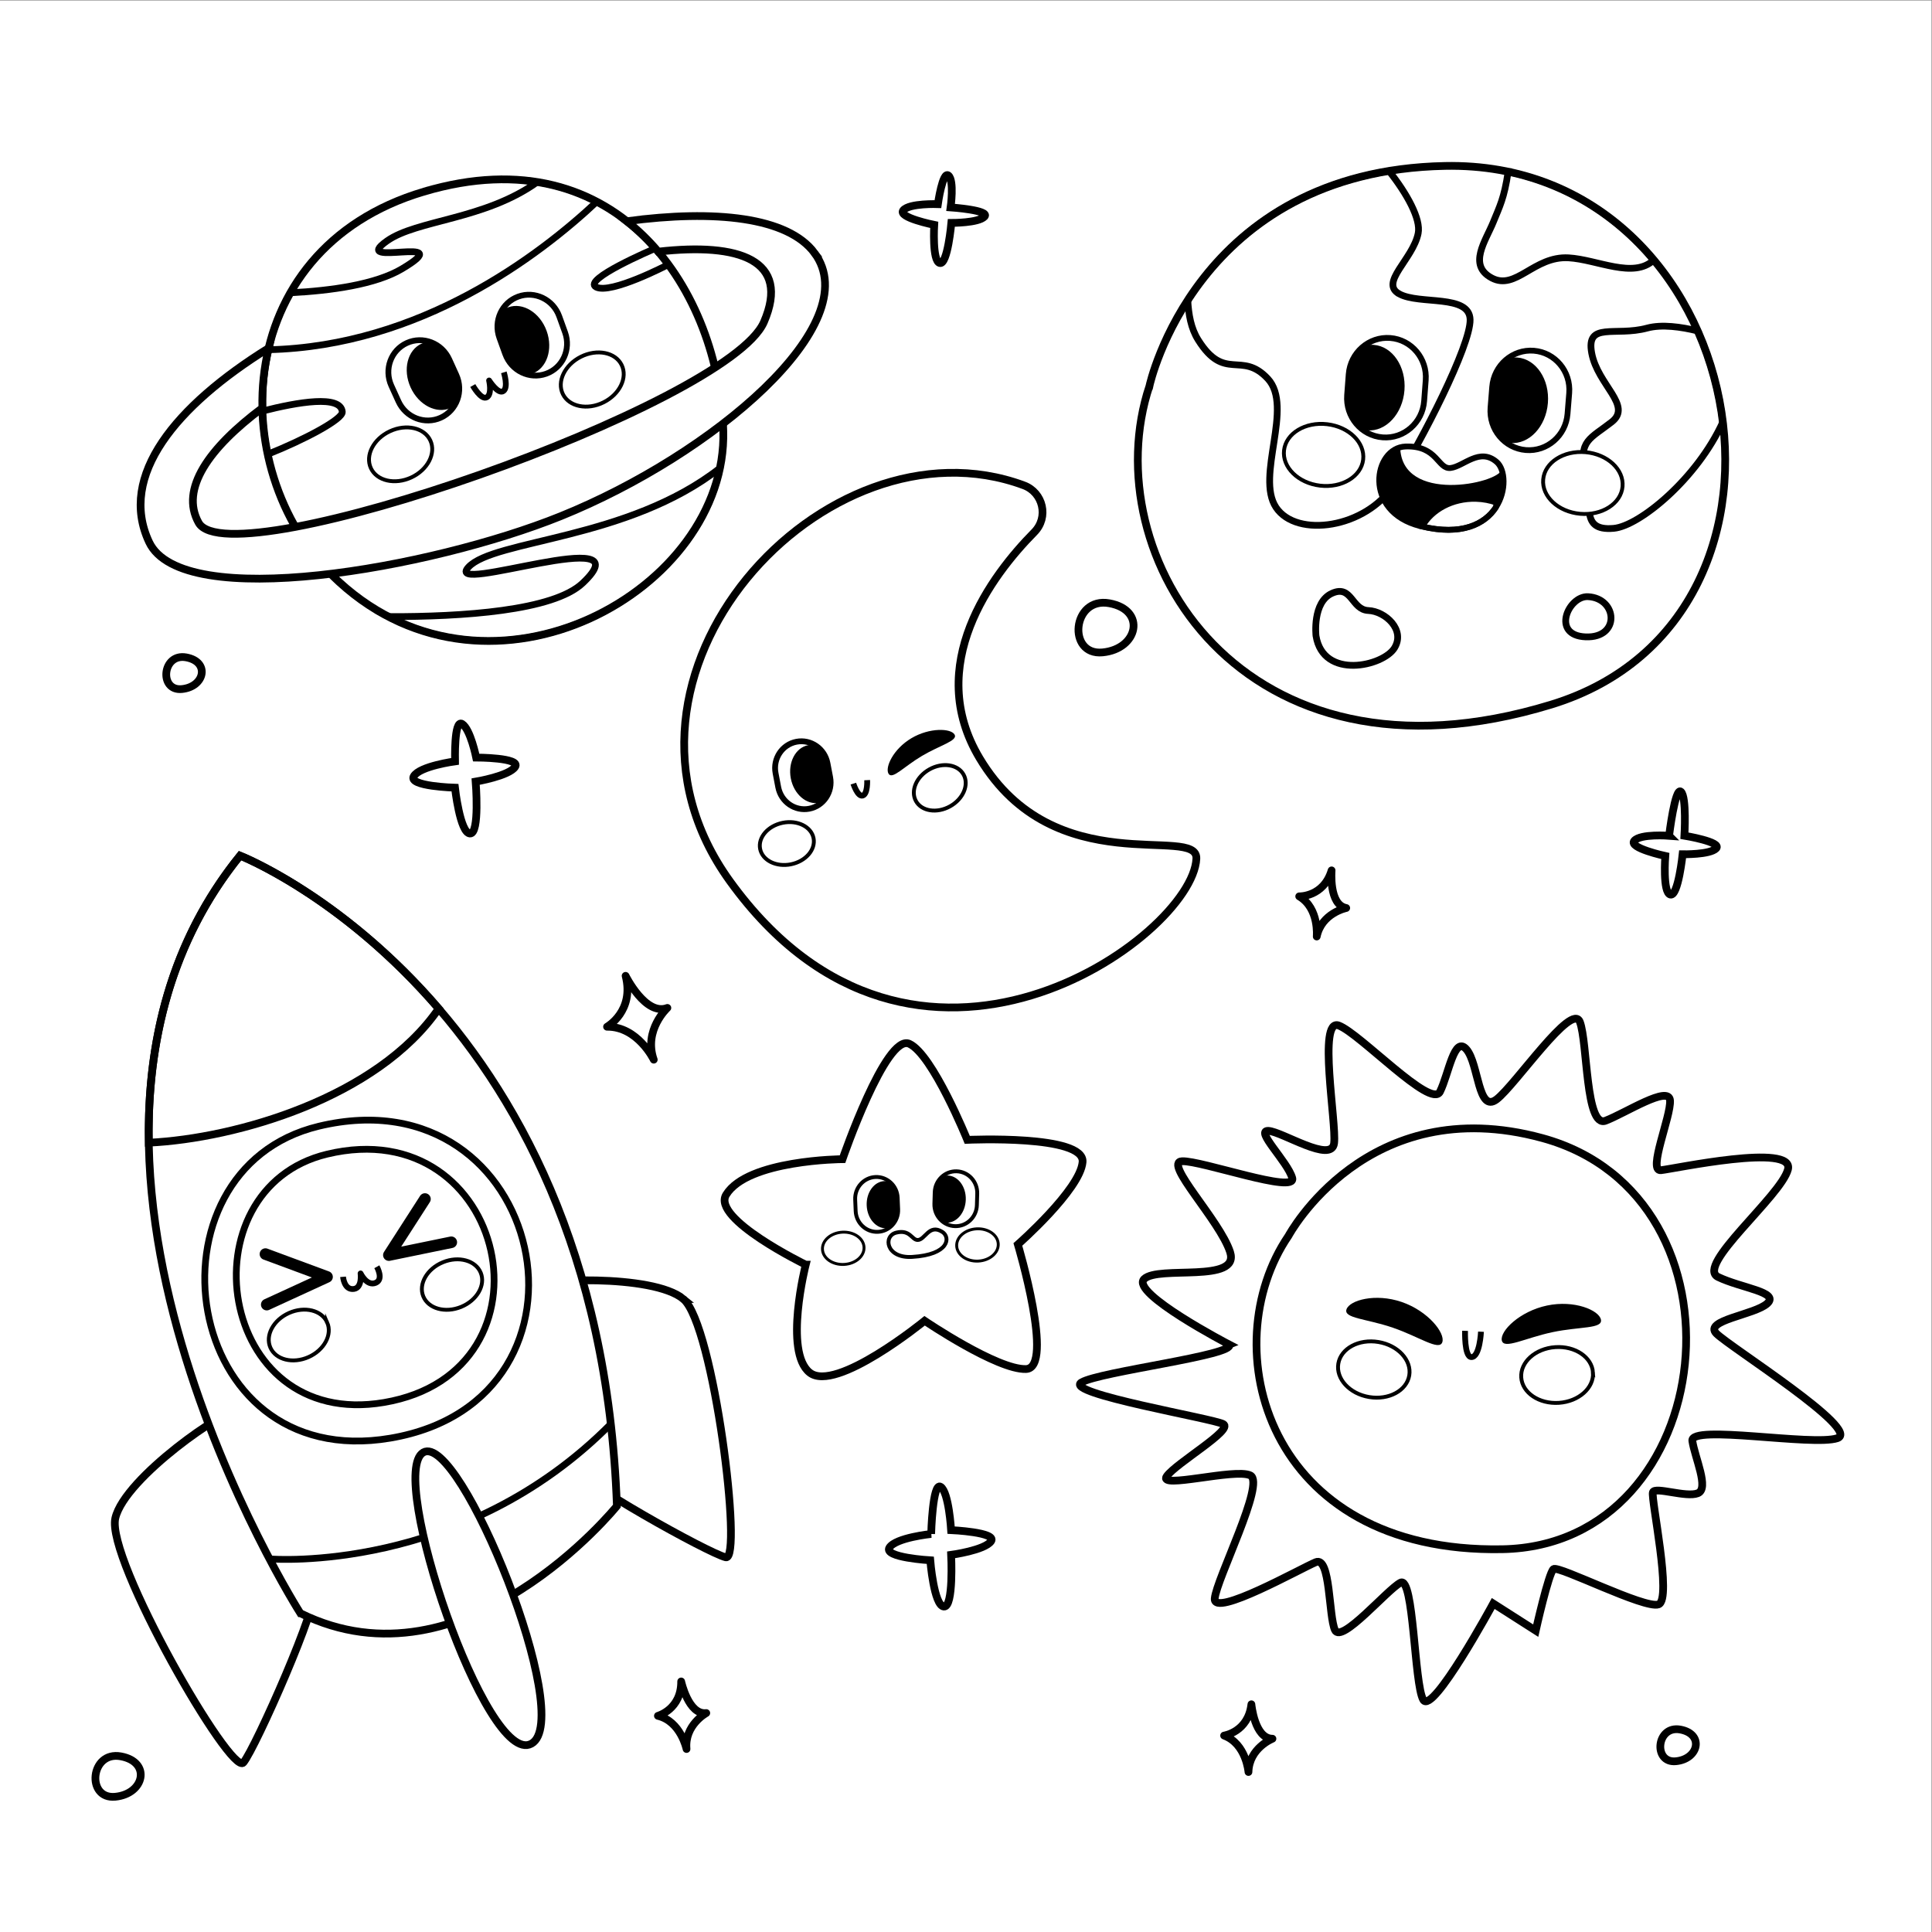 <?xml version="1.0" encoding="UTF-8" standalone="no"?>
<!-- Created with Inkscape (http://www.inkscape.org/) -->

<svg
   version="1.1"
   id="svg2"
   width="666.667"
   height="666.667"
   viewBox="0 0 666.667 666.667"
   sodipodi:docname="7934940.eps"
   xmlns:inkscape="http://www.inkscape.org/namespaces/inkscape"
   xmlns:sodipodi="http://sodipodi.sourceforge.net/DTD/sodipodi-0.dtd"
   xmlns="http://www.w3.org/2000/svg"
   xmlns:svg="http://www.w3.org/2000/svg">
  <rect x="0" y="0" width="666.667" height="666.667" fill="#808080" stroke="none"/>
  <defs
     id="defs6" />
  <sodipodi:namedview
     id="namedview4"
     pagecolor="#ffffff"
     bordercolor="#000000"
     borderopacity="0.25"
     inkscape:showpageshadow="2"
     inkscape:pageopacity="0.0"
     inkscape:pagecheckerboard="0"
     inkscape:deskcolor="#d1d1d1" />
  <g
     id="g8"
     inkscape:groupmode="layer"
     inkscape:label="ink_ext_XXXXXX"
     transform="matrix(1.333,0,0,-1.333,0,666.667)">
    <g
       id="g10"
       transform="scale(0.1)">
      <path
         d="M 5000,0 H 0 V 5000 H 5000 V 0"
         style="fill:#ffffff;fill-opacity:1;fill-rule:nonzero;stroke:none"
         id="path12" />
      <path
         d="m 2410.45,1030.32 c 0,0 3.56,136.19 24.7,122.1 21.14,-14.09 26.91,-112.11 26.91,-112.11 0,0 119.86,-5.29 103.42,-28.78 -16.45,-23.479 -103.35,-35.229 -103.35,-35.229 0,0 7.04,-136.231 -18.79,-133.891 -25.84,2.36 -35.23,119.801 -35.23,119.801 0,0 -122.15,7.051 -105.71,32.879 16.45,25.84 108.05,35.23 108.05,35.23 z"
         style="fill:none;stroke:#000000;stroke-width:20;stroke-linecap:butt;stroke-linejoin:miter;stroke-miterlimit:10;stroke-dasharray:none;stroke-opacity:1"
         id="path14" />
      <path
         d="m 1178.04,3030.37 c 0,0 -3.34,110.35 18.21,96.9 21.56,-13.45 36.44,-87.07 36.44,-87.07 0,0 116.6,0.05 100.87,-23.92 -15.72,-23.98 -102.24,-38.35 -102.24,-38.35 0,0 11.17,-135.95 -14.73,-134.39 -25.9,1.57 -38.84,118.67 -38.84,118.67 0,0 -122.3,3.35 -106.65,29.67 15.66,26.33 106.94,38.49 106.94,38.49 z"
         style="fill:none;stroke:#000000;stroke-width:20;stroke-linecap:butt;stroke-linejoin:miter;stroke-miterlimit:10;stroke-dasharray:none;stroke-opacity:1"
         id="path16" />
      <path
         d="m 4320.68,2837.74 c 0,0 15.57,127.95 30.68,114.06 15.1,-13.89 8.97,-113.88 8.97,-113.88 0,0 98.27,-16.14 82.22,-32.82 -16.06,-16.68 -86.86,-15.18 -86.86,-15.18 0,0 -11.42,-109.56 -31.74,-104.46 -20.33,5.11 -13.12,99.98 -13.12,99.98 0,0 -96.56,20.91 -80.21,39.46 16.34,18.56 90.06,12.84 90.06,12.84 z"
         style="fill:none;stroke:#000000;stroke-width:20;stroke-linecap:butt;stroke-linejoin:miter;stroke-miterlimit:10;stroke-dasharray:none;stroke-opacity:1"
         id="path18" />
      <path
         d="m 2427.84,4472.81 c 0,0 12.37,87.44 27.53,73.9 15.17,-13.53 5.43,-82.35 5.43,-82.35 0,0 103.37,-7.04 87.72,-23.8 -15.66,-16.76 -85.81,-16.32 -85.81,-16.32 0,0 -9.67,-108.69 -29.87,-103.93 -20.2,4.75 -14.49,98.82 -14.49,98.82 0,0 -95.94,19.26 -80.02,37.88 15.91,18.62 89.51,15.8 89.51,15.8 z"
         style="fill:none;stroke:#000000;stroke-width:20;stroke-linecap:butt;stroke-linejoin:miter;stroke-miterlimit:10;stroke-dasharray:none;stroke-opacity:1"
         id="path20" />
      <path
         d="m 1571.4,2343.38 c 0,0 71.57,40.48 48.04,131.79 0,0 51.76,-104.75 108.16,-83.03 0,0 -62.28,-57.38 -35.24,-134.01 0,0 -41.49,86.06 -120.96,85.25 z"
         style="fill:none;stroke:#000000;stroke-width:20;stroke-linecap:round;stroke-linejoin:round;stroke-miterlimit:10;stroke-dasharray:none;stroke-opacity:1"
         id="path22" />
      <path
         d="m 3363.17,2680.9 c 0,0 62.99,-1.93 83.87,67.25 0,0 -7.72,-89.21 37.87,-97.4 0,0 -63.62,-12.84 -76.37,-73.81 0,0 7.03,72.89 -45.37,103.96 z"
         style="fill:none;stroke:#000000;stroke-width:20;stroke-linecap:round;stroke-linejoin:round;stroke-miterlimit:10;stroke-dasharray:none;stroke-opacity:1"
         id="path24" />
      <path
         d="m 3168.77,508.461 c 0,0 62.34,9.25 70.64,81.039 0,0 8.2,-89.168 54.52,-89.16 0,0 -60.36,-23.899 -62.1,-86.16 0,0 -5.99,72.992 -63.06,94.281 z"
         style="fill:none;stroke:#000000;stroke-width:20;stroke-linecap:round;stroke-linejoin:round;stroke-miterlimit:10;stroke-dasharray:none;stroke-opacity:1"
         id="path26" />
      <path
         d="m 1703.1,559.551 c 0,0 60.74,16.789 60.22,89.051 0,0 19.01,-87.5 64.99,-81.832 0,0 -56.98,-31.098 -51.12,-93.098 0,0 -14.85,71.707 -74.09,85.879 z"
         style="fill:none;stroke:#000000;stroke-width:20;stroke-linecap:round;stroke-linejoin:round;stroke-miterlimit:10;stroke-dasharray:none;stroke-opacity:1"
         id="path28" />
      <path
         d="m 312.738,454.719 c 79.352,-14.438 61.317,-97.387 -14.422,-104.598 -75.742,-7.211 -64.921,119.02 14.422,104.598 z"
         style="fill:none;stroke:#000000;stroke-width:20;stroke-linecap:round;stroke-linejoin:round;stroke-miterlimit:10;stroke-dasharray:none;stroke-opacity:1"
         id="path30" />
      <path
         d="m 2871.7,3439.64 c 96.52,-17.55 74.58,-118.45 -17.55,-127.23 -92.14,-8.77 -78.97,144.78 17.55,127.23 z"
         style="fill:none;stroke:#000000;stroke-width:20;stroke-linecap:round;stroke-linejoin:round;stroke-miterlimit:10;stroke-dasharray:none;stroke-opacity:1"
         id="path32" />
      <path
         d="m 481.934,3299.54 c 62.238,-11.31 48.089,-76.38 -11.321,-82.04 -59.406,-5.66 -50.922,93.36 11.321,82.04 z"
         style="fill:none;stroke:#000000;stroke-width:20;stroke-linecap:round;stroke-linejoin:round;stroke-miterlimit:10;stroke-dasharray:none;stroke-opacity:1"
         id="path34" />
      <path
         d="m 4349.56,524.082 c 62.24,-11.32 48.1,-76.383 -11.32,-82.043 -59.4,-5.648 -50.92,93.359 11.32,82.043 z"
         style="fill:none;stroke:#000000;stroke-width:20;stroke-linecap:round;stroke-linejoin:round;stroke-miterlimit:10;stroke-dasharray:none;stroke-opacity:1"
         id="path36" />
      <path
         d="M 298.551,1071.43 C 273.879,965.719 599.098,401.262 630.102,438.602 c 31.011,37.347 199.695,417.8 182.55,447.808 -17.144,30.012 -179.476,448.71 -200.734,461.1 -21.254,12.39 -288.695,-170.39 -313.367,-276.08"
         style="fill:#ffffff;fill-opacity:1;fill-rule:nonzero;stroke:none"
         id="path38" />
      <path
         d="M 298.551,1071.43 C 273.879,965.719 599.098,401.262 630.102,438.602 c 31.011,37.347 199.695,417.8 182.55,447.808 -17.144,30.012 -179.476,448.71 -200.734,461.1 -21.254,12.39 -288.695,-170.39 -313.367,-276.08 z"
         style="fill:none;stroke:#000000;stroke-width:20;stroke-linecap:butt;stroke-linejoin:miter;stroke-miterlimit:10;stroke-dasharray:none;stroke-opacity:1"
         id="path40" />
      <path
         d="m 1768.91,1638.67 c 79.01,-66.02 154.67,-679.35 109.86,-668.748 -44.81,10.609 -389.73,202.658 -393.86,235.178 -4.13,32.52 -120.05,442.45 -111.01,463.96 9.03,21.53 316,35.63 395.01,-30.39"
         style="fill:#ffffff;fill-opacity:1;fill-rule:nonzero;stroke:none"
         id="path42" />
      <path
         d="m 1768.91,1638.67 c 79.01,-66.02 154.67,-679.35 109.86,-668.748 -44.81,10.609 -389.73,202.658 -393.86,235.178 -4.13,32.52 -120.05,442.45 -111.01,463.96 9.03,21.53 316,35.63 395.01,-30.39 z"
         style="fill:none;stroke:#000000;stroke-width:20;stroke-linecap:butt;stroke-linejoin:miter;stroke-miterlimit:10;stroke-dasharray:none;stroke-opacity:1"
         id="path44" />
      <path
         d="m 777.48,825.18 c 0,0 -767.593,1204.62 -156.089,1961.11 0,0 928.929,-363.76 975.539,-1683.58 0,0 -393.97,-488.171 -819.45,-277.53"
         style="fill:#ffffff;fill-opacity:1;fill-rule:nonzero;stroke:none"
         id="path46" />
      <path
         d="m 846.898,1578.03 c 13.961,-31.52 -7.613,-71.68 -48.191,-89.74 -40.566,-18.04 -84.773,-7.12 -98.727,24.4 -13.957,31.51 7.618,71.68 48.188,89.72 40.566,18.05 84.77,7.13 98.73,-24.38"
         style="fill:#ffffff;fill-opacity:1;fill-rule:nonzero;stroke:none"
         id="path48" />
      <path
         d="m 846.898,1578.03 c 13.961,-31.52 -7.613,-71.68 -48.191,-89.74 -40.566,-18.04 -84.773,-7.12 -98.727,24.4 -13.957,31.51 7.618,71.68 48.188,89.72 40.566,18.05 84.77,7.13 98.73,-24.38 z"
         style="fill:none;stroke:#000000;stroke-width:10;stroke-linecap:butt;stroke-linejoin:miter;stroke-miterlimit:10;stroke-dasharray:none;stroke-opacity:1"
         id="path50" />
      <path
         d="m 1244.48,1706.48 c 13.04,-31.9 -9.69,-71.42 -50.77,-88.29 -41.08,-16.85 -84.95,-4.66 -97.98,27.24 -13.04,31.9 9.69,71.44 50.77,88.3 41.07,16.86 84.95,4.66 97.98,-27.25"
         style="fill:#ffffff;fill-opacity:1;fill-rule:nonzero;stroke:none"
         id="path52" />
      <path
         d="m 1244.48,1706.48 c 13.04,-31.9 -9.69,-71.42 -50.77,-88.29 -41.08,-16.85 -84.95,-4.66 -97.98,27.24 -13.04,31.9 9.69,71.44 50.77,88.3 41.07,16.86 84.95,4.66 97.98,-27.25 z"
         style="fill:none;stroke:#000000;stroke-width:10;stroke-linecap:butt;stroke-linejoin:miter;stroke-miterlimit:10;stroke-dasharray:none;stroke-opacity:1"
         id="path54" />
      <path
         d="M 687.152,1754.85 846.57,1695.82 690.535,1624.11"
         style="fill:none;stroke:#000000;stroke-width:30;stroke-linecap:round;stroke-linejoin:round;stroke-miterlimit:10;stroke-dasharray:none;stroke-opacity:1"
         id="path56" />
      <path
         d="m 1100.03,1897.4 -93.37,-145.13 161.55,33.2"
         style="fill:none;stroke:#000000;stroke-width:30;stroke-linecap:round;stroke-linejoin:round;stroke-miterlimit:10;stroke-dasharray:none;stroke-opacity:1"
         id="path58" />
      <path
         d="m 975.523,1722.08 c 0,0 18.27,-32.29 -2.703,-41.46 -23.175,-10.15 -39.429,24.17 -39.429,24.17 0,0 5.148,-37.25 -17.547,-40.21 -25.098,-3.28 -27.809,31.45 -27.809,31.45"
         style="fill:none;stroke:#000000;stroke-width:15;stroke-linecap:butt;stroke-linejoin:round;stroke-miterlimit:10;stroke-dasharray:none;stroke-opacity:1"
         id="path60" />
      <path
         d="m 701.973,965.582 c 0,0 496.447,-39.594 882.287,352.688"
         style="fill:none;stroke:#000000;stroke-width:17.5;stroke-linecap:butt;stroke-linejoin:miter;stroke-miterlimit:10;stroke-dasharray:none;stroke-opacity:1"
         id="path62" />
      <path
         d="m 777.48,825.18 c 0,0 -767.593,1204.62 -156.089,1961.11 0,0 928.929,-363.76 975.539,-1683.58 0,0 -393.97,-488.171 -819.45,-277.53 z"
         style="fill:none;stroke:#000000;stroke-width:20;stroke-linecap:butt;stroke-linejoin:miter;stroke-miterlimit:10;stroke-dasharray:none;stroke-opacity:1"
         id="path64" />
      <path
         d="m 1095.79,1241.47 c 95.05,54.57 395.6,-690.169 279.79,-754.021 -115.82,-63.859 -374.84,699.461 -279.79,754.021"
         style="fill:#ffffff;fill-opacity:1;fill-rule:nonzero;stroke:none"
         id="path66" />
      <path
         d="m 1095.79,1241.47 c 95.05,54.57 395.6,-690.169 279.79,-754.021 -115.82,-63.859 -374.84,699.461 -279.79,754.021 z"
         style="fill:none;stroke:#000000;stroke-width:20;stroke-linecap:butt;stroke-linejoin:miter;stroke-miterlimit:10;stroke-dasharray:none;stroke-opacity:1"
         id="path68" />
      <path
         d="m 385.16,2043.2 c 226.906,10.85 592.043,116.79 750.45,347.12 C 883.063,2683.81 621.391,2786.29 621.391,2786.29 441.227,2563.4 380.801,2301.62 385.16,2043.2 Z"
         style="fill:none;stroke:#000000;stroke-width:20;stroke-linecap:butt;stroke-linejoin:miter;stroke-miterlimit:10;stroke-dasharray:none;stroke-opacity:1"
         id="path70" />
      <path
         d="m 825.078,2085.82 c 588.302,141.66 770.532,-708.11 185.372,-807.43 -545.669,-92.6 -652.692,694.9 -185.372,807.43 z"
         style="fill:none;stroke:#000000;stroke-width:17.5;stroke-linecap:butt;stroke-linejoin:miter;stroke-miterlimit:10;stroke-dasharray:none;stroke-opacity:1"
         id="path72" />
      <path
         d="m 846.484,2013.54 c 468.336,112.77 613.406,-563.74 147.575,-642.79 -434.407,-73.73 -519.602,553.2 -147.575,642.79 z"
         style="fill:none;stroke:#000000;stroke-width:17.5;stroke-linecap:butt;stroke-linejoin:miter;stroke-miterlimit:10;stroke-dasharray:none;stroke-opacity:1"
         id="path74" />
      <path
         d="m 1097.17,4505.1 c 509.66,151.42 766.01,-267.03 775.19,-619.61 10.71,-411.52 -599.23,-751.91 -994.219,-391 -297.754,272.06 -290.625,859.19 219.029,1010.61"
         style="fill:#ffffff;fill-opacity:1;fill-rule:nonzero;stroke:none"
         id="path76" />
      <path
         d="m 679.309,3937.09 c 1.296,-37.54 5.929,-75.01 13.734,-111.83 99.441,39.81 194.559,91.2 193.008,109.84 -3.707,44.43 -114.551,25.56 -206.742,1.99 z"
         style="fill:none;stroke:#000000;stroke-width:17.5;stroke-linecap:butt;stroke-linejoin:miter;stroke-miterlimit:10;stroke-dasharray:none;stroke-opacity:1"
         id="path78" />
      <path
         d="m 1692.75,4356.62 c 0,0 -187.6,-79.49 -149.44,-98.57 38.15,-19.08 184.42,57.24 184.42,57.24"
         style="fill:none;stroke:#000000;stroke-width:17.5;stroke-linecap:butt;stroke-linejoin:miter;stroke-miterlimit:10;stroke-dasharray:none;stroke-opacity:1"
         id="path80" />
      <path
         d="m 1863.64,3789.51 c -237.11,-186 -585.4,-184.85 -651.03,-256.44 -69.95,-76.31 464.24,117.65 295.72,-41.34 -76.06,-71.75 -310.7,-87.11 -502.77,-86.71 352.13,-183.07 790.78,60.15 858.08,384.49 z"
         style="fill:none;stroke:#000000;stroke-width:17.5;stroke-linecap:butt;stroke-linejoin:miter;stroke-miterlimit:10;stroke-dasharray:none;stroke-opacity:1"
         id="path82" />
      <path
         d="m 1390.94,4529.98 c -136.59,-97.85 -311.75,-97.49 -389.31,-152.53 -101.349,-71.92 192.88,19.61 39.22,-71.92 -68.205,-40.64 -182.791,-56.78 -289.147,-62.18 -26.422,-46.46 -45.348,-96.18 -57.277,-147.46 393.684,8.87 701.774,243.86 850.434,383.19 -46.36,24.33 -97.66,41.87 -153.92,50.9 z"
         style="fill:none;stroke:#000000;stroke-width:17.5;stroke-linecap:butt;stroke-linejoin:miter;stroke-miterlimit:10;stroke-dasharray:none;stroke-opacity:1"
         id="path84" />
      <path
         d="m 1114.68,3868.54 c 15.29,-33.02 -6.78,-75.81 -49.31,-95.57 -42.52,-19.75 -89.374,-9 -104.655,24.03 -15.289,33.02 6.785,75.82 49.305,95.57 42.51,19.76 89.37,9.01 104.66,-24.03"
         style="fill:#ffffff;fill-opacity:1;fill-rule:nonzero;stroke:none"
         id="path86" />
      <path
         d="m 1114.04,3860.89 c 15.29,-33.02 -6.78,-75.81 -49.31,-95.57 -42.52,-19.75 -89.375,-9 -104.664,24.02 -15.281,33.03 6.789,75.83 49.314,95.58 42.51,19.76 89.37,9.01 104.66,-24.03 z"
         style="fill:none;stroke:#000000;stroke-width:10;stroke-linecap:butt;stroke-linejoin:miter;stroke-miterlimit:10;stroke-dasharray:none;stroke-opacity:1"
         id="path88" />
      <path
         d="m 1609.09,4056.72 c 16.21,-32.59 -4.66,-75.98 -46.62,-96.92 -41.95,-20.94 -89.09,-11.5 -105.29,21.08 -16.2,32.59 4.67,75.98 46.62,96.92 41.94,20.95 89.09,11.5 105.29,-21.08"
         style="fill:#ffffff;fill-opacity:1;fill-rule:nonzero;stroke:none"
         id="path90" />
      <path
         d="m 1609.09,4056.72 c 16.21,-32.59 -4.66,-75.98 -46.62,-96.92 -41.95,-20.94 -89.09,-11.5 -105.29,21.08 -16.2,32.59 4.67,75.98 46.62,96.92 41.94,20.95 89.09,11.5 105.29,-21.08 z"
         style="fill:none;stroke:#000000;stroke-width:10;stroke-linecap:butt;stroke-linejoin:miter;stroke-miterlimit:10;stroke-dasharray:none;stroke-opacity:1"
         id="path92" />
      <path
         d="m 1141.03,3920.01 v 0 c -41.38,-18.82 -90.46,0.16 -109.62,42.38 l -18.38,40.48 c -19.175,42.21 -1.17,91.7 40.2,110.52 v 0 c 41.38,18.82 90.46,-0.15 109.63,-42.37 l 18.37,-40.48 c 19.18,-42.22 1.17,-91.71 -40.2,-110.53"
         style="fill:#ffffff;fill-opacity:1;fill-rule:nonzero;stroke:none"
         id="path94" />
      <path
         d="m 1141.03,3920.01 v 0 c -41.38,-18.82 -90.46,0.16 -109.62,42.38 l -18.38,40.48 c -19.175,42.21 -1.17,91.7 40.2,110.52 v 0 c 41.38,18.82 90.46,-0.15 109.63,-42.37 l 18.37,-40.48 c 19.18,-42.22 1.17,-91.71 -40.2,-110.53"
         style="fill:none;stroke:#000000;stroke-width:15;stroke-linecap:butt;stroke-linejoin:miter;stroke-miterlimit:10;stroke-dasharray:none;stroke-opacity:1"
         id="path96" />
      <path
         d="m 1162.85,4071.02 c -10.36,22.84 -29.52,38.8 -51.45,45.73 -6.91,-0.5 -13.7,-2.12 -20.18,-5.07 -36.5,-16.6 -49.18,-67.32 -28.32,-113.26 20.86,-45.95 67.36,-69.74 103.87,-53.13 3.32,1.51 6.36,3.38 9.27,5.42 14.47,23.01 17.43,52.88 5.19,79.83 l -18.38,40.48"
         style="fill:#000000;fill-opacity:1;fill-rule:nonzero;stroke:none"
         id="path98" />
      <path
         d="m 1413.8,4033.76 v 0 c 42.78,15.38 64.7,63.22 48.98,106.84 l -15.08,41.82 c -15.72,43.62 -63.14,66.52 -105.91,51.13 v 0 c -42.77,-15.37 -64.7,-63.21 -48.98,-106.83 l 15.08,-41.82 c 15.72,-43.63 63.14,-66.52 105.91,-51.14"
         style="fill:#ffffff;fill-opacity:1;fill-rule:nonzero;stroke:none"
         id="path100" />
      <path
         d="m 1413.8,4033.76 v 0 c 42.78,15.38 64.7,63.22 48.98,106.84 l -15.08,41.82 c -15.72,43.62 -63.14,66.52 -105.91,51.13 v 0 c -42.77,-15.37 -64.7,-63.21 -48.98,-106.83 l 15.08,-41.82 c 15.72,-43.63 63.14,-66.52 105.91,-51.14"
         style="fill:none;stroke:#000000;stroke-width:15;stroke-linecap:butt;stroke-linejoin:miter;stroke-miterlimit:10;stroke-dasharray:none;stroke-opacity:1"
         id="path102" />
      <path
         d="m 1292.82,4126.72 c -8.51,23.6 -5.92,48.4 4.96,68.67 5.3,4.45 11.29,8.03 17.99,10.43 37.73,13.57 82.2,-13.91 99.31,-61.38 17.11,-47.47 0.39,-96.96 -37.35,-110.53 -3.43,-1.23 -6.91,-2.01 -10.43,-2.58 -26.41,6.38 -49.38,25.72 -59.41,53.57 l -15.07,41.82"
         style="fill:#000000;fill-opacity:1;fill-rule:nonzero;stroke:none"
         id="path104" />
      <path
         d="m 1304.25,4037.4 c 0,0 12.35,-38.73 -1.16,-48.42 -13.51,-9.69 -37,27.31 -37,27.31 0,0 8.48,-35.45 -6.06,-43.51 -14.54,-8.07 -36.17,30.4 -36.17,30.4"
         style="fill:none;stroke:#000000;stroke-width:15;stroke-linecap:butt;stroke-linejoin:round;stroke-miterlimit:10;stroke-dasharray:none;stroke-opacity:1"
         id="path106" />
      <path
         d="m 1097.17,4505.1 c 509.66,151.42 766.01,-267.03 775.19,-619.61 10.71,-411.52 -599.23,-751.91 -994.219,-391 -297.754,272.06 -290.625,859.19 219.029,1010.61 z"
         style="fill:none;stroke:#000000;stroke-width:20;stroke-linecap:butt;stroke-linejoin:miter;stroke-miterlimit:10;stroke-dasharray:none;stroke-opacity:1"
         id="path108" />
      <path
         d="m 2108.55,4346.32 c -69.09,93.01 -257.43,112.92 -486.1,82.33 29.83,-23.43 57.02,-49.89 81.5,-78.83 210.38,23.89 343.01,-21.86 273.59,-182.26 -92.8,-214.44 -1381.735,-666.28 -1463.423,-519.44 -48.57,87.31 26.684,193.67 165.043,297.13 -1.14,52.21 4.254,104.4 16.453,155.04 -240.879,-149.93 -390.363,-330.63 -309.582,-502.41 85.711,-182.27 729.709,-68.44 1065.759,67.27 393,158.72 793.14,497.56 656.76,681.17"
         style="fill:#ffffff;fill-opacity:1;fill-rule:nonzero;stroke:none"
         id="path110" />
      <path
         d="m 2108.55,4346.32 c -69.09,93.01 -257.43,112.92 -486.1,82.33 29.83,-23.43 57.02,-49.89 81.5,-78.83 210.38,23.89 343.01,-21.86 273.59,-182.26 -92.8,-214.44 -1381.735,-666.28 -1463.423,-519.44 -48.57,87.31 26.684,193.67 165.043,297.13 -1.14,52.21 4.254,104.4 16.453,155.04 -240.879,-149.93 -390.363,-330.63 -309.582,-502.41 85.711,-182.27 729.709,-68.44 1065.759,67.27 393,158.72 793.14,497.56 656.76,681.17 z"
         style="fill:none;stroke:#000000;stroke-width:20;stroke-linecap:butt;stroke-linejoin:miter;stroke-miterlimit:10;stroke-dasharray:none;stroke-opacity:1"
         id="path112" />
      <path
         d="m 3182.09,1520.62 c 0,0 -257.12,133.8 -220.28,169.72 36.84,35.92 248.91,-12.12 222.51,69.76 -26.41,81.87 -174.42,232.84 -124.45,235.11 49.96,2.26 297.32,-85.88 285.27,-43.36 -12.06,42.51 -97.75,124.07 -61.69,121.98 36.06,-2.1 163.62,-85.16 170.06,-31.96 6.43,53.18 -42.82,325.26 12.03,304.68 54.85,-20.56 239.36,-217.34 262.15,-171.22 22.78,46.14 36.88,146.8 68.65,109.24 31.77,-37.55 29.58,-166.16 78.03,-129.03 48.45,37.12 195.07,253.64 215.38,200.31 20.3,-53.33 14.41,-275.69 66.52,-255.69 52.11,19.99 164.14,92.88 166.88,52.31 2.74,-40.57 -58.59,-184.05 -23.76,-180.44 34.85,3.61 346.9,70.99 328.99,2.02 -17.9,-68.96 -240.45,-249.6 -180.87,-278.43 59.59,-28.84 159.67,-38.88 127.41,-68.49 -32.24,-29.6 -165.8,-43.45 -131.75,-77.85 34.07,-34.4 376.88,-249.77 313.15,-270.97 -63.72,-21.2 -381.68,36.28 -375.44,-6.85 6.25,-43.11 44.27,-123.78 14.16,-135.66 -30.11,-11.87 -110.62,17.71 -116.28,2.53 -5.65,-15.18 50.48,-277.779 14.56,-290.26 -35.91,-12.468 -259.11,101.512 -271.8,91.442 -12.69,-10.071 -46.05,-159.41 -46.05,-159.41 l -109.99,70.277 c 0,0 -157.5,-290.59 -181.17,-249.289 -23.68,41.308 -24.17,321.359 -58.87,303.18 -34.69,-18.188 -153.02,-158.84 -169.66,-122.641 -16.64,36.211 -11.23,191.41 -49.44,175.781 -38.21,-15.629 -265.93,-144.289 -261.79,-94.262 4.15,50.032 131.84,299.612 92.11,318.832 -39.72,19.22 -241.45,-36.71 -216.21,-2 25.22,34.72 173.16,120.09 146.28,134.81 -26.89,14.71 -414.68,79.54 -367.3,107.79 47.38,28.25 400.37,70.69 382.66,98.04"
         style="fill:#ffffff;fill-opacity:1;fill-rule:nonzero;stroke:none"
         id="path114" />
      <path
         d="m 3182.09,1520.62 c 0,0 -257.12,133.8 -220.28,169.72 36.84,35.92 248.91,-12.12 222.51,69.76 -26.41,81.87 -174.42,232.84 -124.45,235.11 49.96,2.26 297.32,-85.88 285.27,-43.36 -12.06,42.51 -97.75,124.07 -61.69,121.98 36.06,-2.1 163.62,-85.16 170.06,-31.96 6.43,53.18 -42.82,325.26 12.03,304.68 54.85,-20.56 239.36,-217.34 262.15,-171.22 22.78,46.14 36.88,146.8 68.65,109.24 31.77,-37.55 29.58,-166.16 78.03,-129.03 48.45,37.12 195.07,253.64 215.38,200.31 20.3,-53.33 14.41,-275.69 66.52,-255.69 52.11,19.99 164.14,92.88 166.88,52.31 2.74,-40.57 -58.59,-184.05 -23.76,-180.44 34.85,3.61 346.9,70.99 328.99,2.02 -17.9,-68.96 -240.45,-249.6 -180.87,-278.43 59.59,-28.84 159.67,-38.88 127.41,-68.49 -32.24,-29.6 -165.8,-43.45 -131.75,-77.85 34.07,-34.4 376.88,-249.77 313.15,-270.97 -63.72,-21.2 -381.68,36.28 -375.44,-6.85 6.25,-43.11 44.27,-123.78 14.16,-135.66 -30.11,-11.87 -110.62,17.71 -116.28,2.53 -5.65,-15.18 50.48,-277.779 14.56,-290.26 -35.91,-12.468 -259.11,101.512 -271.8,91.442 -12.69,-10.071 -46.05,-159.41 -46.05,-159.41 l -109.99,70.277 c 0,0 -157.5,-290.59 -181.17,-249.289 -23.68,41.308 -24.17,321.359 -58.87,303.18 -34.69,-18.188 -153.02,-158.84 -169.66,-122.641 -16.64,36.211 -11.23,191.41 -49.44,175.781 -38.21,-15.629 -265.93,-144.289 -261.79,-94.262 4.15,50.032 131.84,299.612 92.11,318.832 -39.72,19.22 -241.45,-36.71 -216.21,-2 25.22,34.72 173.16,120.09 146.28,134.81 -26.89,14.71 -414.68,79.54 -367.3,107.79 47.38,28.25 400.37,70.69 382.66,98.04 z"
         style="fill:none;stroke:#000000;stroke-width:20;stroke-linecap:butt;stroke-linejoin:miter;stroke-miterlimit:10;stroke-dasharray:none;stroke-opacity:1"
         id="path116" />
      <path
         d="m 3335.51,1802.25 c 0,0 202.21,377.17 656.94,252.96 557.33,-152.24 461.38,-1053.96 -103.29,-1064.319 -613.72,-11.262 -748.53,525.279 -553.65,811.359 z"
         style="fill:none;stroke:#000000;stroke-width:20;stroke-linecap:butt;stroke-linejoin:miter;stroke-miterlimit:10;stroke-dasharray:none;stroke-opacity:1"
         id="path118" />
      <path
         d="m 3648.06,1440.69 c -6.64,-39.34 -53.13,-64.35 -103.84,-55.88 -50.7,8.5 -86.42,47.26 -79.78,86.61 6.65,39.34 53.14,64.37 103.85,55.88 50.69,-8.48 86.42,-47.26 79.77,-86.61"
         style="fill:#ffffff;fill-opacity:1;fill-rule:nonzero;stroke:none"
         id="path120" />
      <path
         d="m 3648.06,1440.69 c -6.64,-39.34 -53.13,-64.35 -103.84,-55.88 -50.7,8.5 -86.42,47.26 -79.78,86.61 6.65,39.34 53.14,64.37 103.85,55.88 50.69,-8.48 86.42,-47.26 79.77,-86.61 z"
         style="fill:none;stroke:#000000;stroke-width:10;stroke-linecap:butt;stroke-linejoin:miter;stroke-miterlimit:10;stroke-dasharray:none;stroke-opacity:1"
         id="path122" />
      <path
         d="m 4123.65,1448.21 c 2.65,-39.81 -36.78,-74.91 -88.08,-78.4 -51.29,-3.48 -95.01,25.97 -97.65,65.79 -2.65,39.81 36.79,74.92 88.09,78.39 51.28,3.49 95.01,-25.96 97.64,-65.78"
         style="fill:#ffffff;fill-opacity:1;fill-rule:nonzero;stroke:none"
         id="path124" />
      <path
         d="m 4123.65,1448.21 c 2.65,-39.81 -36.78,-74.91 -88.08,-78.4 -51.29,-3.48 -95.01,25.97 -97.65,65.79 -2.65,39.81 36.79,74.92 88.09,78.39 51.28,3.49 95.01,-25.96 97.64,-65.78 z"
         style="fill:none;stroke:#000000;stroke-width:10;stroke-linecap:butt;stroke-linejoin:miter;stroke-miterlimit:10;stroke-dasharray:none;stroke-opacity:1"
         id="path126" />
      <path
         d="m 3792.51,1556.22 c 0,0 -2.17,-67.13 16.03,-67.96 22.14,-1.01 25.21,65.68 25.21,65.68"
         style="fill:none;stroke:#000000;stroke-width:15;stroke-linecap:butt;stroke-linejoin:miter;stroke-miterlimit:10;stroke-dasharray:none;stroke-opacity:1"
         id="path128" />
      <path
         d="m 3733.63,1526.81 c -8.05,-23.47 -59.46,13.98 -127.96,37.48 -68.48,23.5 -128.12,24.15 -120.06,47.61 8.04,23.47 74.43,42.49 142.92,18.99 68.49,-23.5 113.15,-80.63 105.1,-104.08"
         style="fill:#000000;fill-opacity:1;fill-rule:nonzero;stroke:none"
         id="path130" />
      <path
         d="m 3887.64,1531.35 c 5.1,-24.28 60.73,6.57 131.59,21.47 70.86,14.91 130.12,8.22 125.02,32.5 -5.11,24.28 -68.65,51.31 -139.51,36.41 -70.87,-14.9 -122.21,-66.11 -117.1,-90.38"
         style="fill:#000000;fill-opacity:1;fill-rule:nonzero;stroke:none"
         id="path132" />
      <path
         d="m 2975.6,4002.36 c 0,0 119.81,556.44 764.75,569.36 790.46,15.84 1012.74,-1168.62 275.43,-1394.3 -801.36,-245.3 -1185.55,387.27 -1040.18,824.94"
         style="fill:#ffffff;fill-opacity:1;fill-rule:nonzero;stroke:none"
         id="path134" />
      <path
         d="m 3406.66,3355.23 c 0,0 -9.95,87.34 41.55,110.25 51.52,22.91 50.1,-42.76 93.9,-44.62 43.8,-1.86 96.74,-50.03 67.6,-97.11 -29.15,-47.09 -184.34,-83.02 -203.05,31.48 z"
         style="fill:none;stroke:#000000;stroke-width:17.5;stroke-linecap:butt;stroke-linejoin:miter;stroke-miterlimit:10;stroke-dasharray:none;stroke-opacity:1"
         id="path136" />
      <path
         d="m 4110.78,3456.68 c 76.66,-3.93 84.22,-107.72 -6.12,-104.06 -90.34,3.66 -44.9,106.68 6.12,104.06 z"
         style="fill:none;stroke:#000000;stroke-width:17.5;stroke-linecap:butt;stroke-linejoin:miter;stroke-miterlimit:10;stroke-dasharray:none;stroke-opacity:1"
         id="path138" />
      <path
         d="m 2975.6,4002.36 c 0,0 119.81,556.44 764.75,569.36 790.46,15.84 1012.74,-1168.62 275.43,-1394.3 -801.36,-245.3 -1185.55,387.27 -1040.18,824.94 z"
         style="fill:none;stroke:#000000;stroke-width:20;stroke-linecap:butt;stroke-linejoin:miter;stroke-miterlimit:10;stroke-dasharray:none;stroke-opacity:1"
         id="path140" />
      <path
         d="m 3622.32,4240.35 c -52.5,28.61 35.3,89.72 48.79,156.75 7.46,37.06 -28.91,102.88 -75.59,161.62 -275.73,-45.42 -433.49,-199.84 -520.78,-334.52 2.05,-36.91 7.97,-72.68 26.86,-102.77 68.97,-109.89 111.82,-27.43 180.04,-100.24 68.22,-72.82 -32.02,-252.86 21.51,-333.38 53.55,-80.52 233.43,-53.76 305.36,58.95 71.92,112.71 198.41,360.23 197.08,426.97 -1.34,66.73 -130.77,37.99 -183.27,66.62 z"
         style="fill:none;stroke:#000000;stroke-width:17.5;stroke-linecap:butt;stroke-linejoin:miter;stroke-miterlimit:10;stroke-dasharray:none;stroke-opacity:1"
         id="path142" />
      <path
         d="m 3904.04,4556.7 c -10.18,-68.7 -22.14,-90.12 -38.42,-130.34 -19.69,-48.61 -66.65,-111.55 -3.99,-144.73 62.66,-33.18 109.05,57.29 198.7,52.2 74.3,-4.22 168.42,-55.25 220.67,-5.53 -93.47,111.74 -220.57,195.63 -376.96,228.4 z"
         style="fill:none;stroke:#000000;stroke-width:17.5;stroke-linecap:butt;stroke-linejoin:miter;stroke-miterlimit:10;stroke-dasharray:none;stroke-opacity:1"
         id="path144" />
      <path
         d="m 4459.78,3908.93 c -9.94,80.81 -31.84,160.71 -64.99,235.57 -42.93,10.63 -93.05,17.75 -131.06,7.43 -82.21,-22.31 -158.77,17.48 -143.35,-64.86 15.43,-82.35 106.04,-135.64 51.79,-178.06 -54.26,-42.41 -88.55,-49.99 -66.37,-125.31 22.17,-75.32 -24.37,-158.91 71.89,-150.1 66.3,6.08 215.27,128.24 282.09,275.33 z"
         style="fill:none;stroke:#000000;stroke-width:17.5;stroke-linecap:butt;stroke-linejoin:miter;stroke-miterlimit:10;stroke-dasharray:none;stroke-opacity:1"
         id="path146" />
      <path
         d="m 3638.56,3845.43 c 83.21,2.87 82.93,-59.82 116.71,-55.64 33.79,4.18 75.12,53.92 119.25,15.46 44.13,-38.46 15.94,-219.02 -197.8,-165.88 -149.55,37.2 -121.34,203.2 -38.16,206.06"
         style="fill:#000000;fill-opacity:1;fill-rule:nonzero;stroke:none"
         id="path148" />
      <path
         d="m 3681.67,3638.28 c 24.34,43.63 77.94,73.25 139.15,71.61 18.98,-0.51 36.96,-4.08 53.46,-9.96 -0.47,-4.11 -1.26,-8.3 -2.35,-12.51 -27.95,-42.34 -86.98,-73.38 -190.26,-49.14"
         style="fill:#ffffff;fill-opacity:1;fill-rule:nonzero;stroke:none"
         id="path150" />
      <path
         d="m 3681.67,3638.28 c 24.34,43.63 77.94,73.25 139.15,71.61 18.98,-0.51 36.96,-4.08 53.46,-9.96 -0.47,-4.11 -1.26,-8.3 -2.35,-12.51 -27.95,-42.34 -86.98,-73.38 -190.26,-49.14 z"
         style="fill:none;stroke:#000000;stroke-width:15;stroke-linecap:butt;stroke-linejoin:miter;stroke-miterlimit:10;stroke-dasharray:none;stroke-opacity:1"
         id="path152" />
      <path
         d="m 3887.28,3785.34 c -3.03,8.31 -7.34,15.19 -12.76,19.91 -44.13,38.46 -85.46,-11.28 -119.25,-15.46 -33.78,-4.18 -33.5,58.51 -116.71,55.64 -4.85,-0.16 -9.51,-0.93 -13.96,-2.15 3.54,-146.12 252.77,-94.33 262.68,-57.94"
         style="fill:#ffffff;fill-opacity:1;fill-rule:nonzero;stroke:none"
         id="path154" />
      <path
         d="m 3638.56,3845.43 c 83.21,2.87 82.93,-59.82 116.71,-55.64 33.79,4.18 75.12,53.92 119.25,15.46 44.13,-38.46 15.94,-219.02 -197.8,-165.88 -149.55,37.2 -121.34,203.2 -38.16,206.06 z"
         style="fill:none;stroke:#000000;stroke-width:15;stroke-linecap:butt;stroke-linejoin:miter;stroke-miterlimit:10;stroke-dasharray:none;stroke-opacity:1"
         id="path156" />
      <path
         d="m 3994.75,3760.15 c -3.88,-44.04 38.96,-83.85 95.7,-88.93 56.73,-5.08 105.86,26.5 109.74,70.53 3.86,44.05 -38.98,83.87 -95.71,88.95 -56.72,5.08 -105.86,-26.51 -109.73,-70.55"
         style="fill:#ffffff;fill-opacity:1;fill-rule:nonzero;stroke:none"
         id="path158" />
      <path
         d="m 3994.75,3760.15 c -3.88,-44.04 38.96,-83.85 95.7,-88.93 56.73,-5.08 105.86,26.5 109.74,70.53 3.86,44.05 -38.98,83.87 -95.71,88.95 -56.72,5.08 -105.86,-26.51 -109.73,-70.55 z"
         style="fill:none;stroke:#000000;stroke-width:10;stroke-linecap:butt;stroke-linejoin:miter;stroke-miterlimit:10;stroke-dasharray:none;stroke-opacity:1"
         id="path160" />
      <path
         d="m 3323.9,3835.68 c -5.11,-43.92 36.6,-84.91 93.18,-91.58 56.56,-6.66 106.55,23.53 111.66,67.44 5.1,43.92 -36.61,84.92 -93.18,91.58 -56.56,6.67 -106.56,-23.53 -111.66,-67.44"
         style="fill:#ffffff;fill-opacity:1;fill-rule:nonzero;stroke:none"
         id="path162" />
      <path
         d="m 3323.9,3835.68 c -5.11,-43.92 36.6,-84.91 93.18,-91.58 56.56,-6.66 106.55,23.53 111.66,67.44 5.1,43.92 -36.61,84.92 -93.18,91.58 -56.56,6.67 -106.56,-23.53 -111.66,-67.44 z"
         style="fill:none;stroke:#000000;stroke-width:10;stroke-linecap:butt;stroke-linejoin:miter;stroke-miterlimit:10;stroke-dasharray:none;stroke-opacity:1"
         id="path164" />
      <path
         d="m 3949.9,3836.21 v 0 c 55.04,-4.48 103.33,37.41 107.85,93.56 l 4.35,53.82 c 4.53,56.15 -36.42,105.3 -91.46,109.78 v 0 c -55.02,4.48 -103.31,-37.41 -107.85,-93.56 l -4.32,-53.82 c -4.54,-56.16 36.4,-105.3 91.43,-109.78"
         style="fill:#ffffff;fill-opacity:1;fill-rule:nonzero;stroke:none"
         id="path166" />
      <path
         d="m 3949.9,3836.21 v 0 c 55.04,-4.48 103.33,37.41 107.85,93.56 l 4.35,53.82 c 4.53,56.15 -36.42,105.3 -91.46,109.78 v 0 c -55.02,4.48 -103.31,-37.41 -107.85,-93.56 l -4.32,-53.82 c -4.54,-56.16 36.4,-105.3 91.43,-109.78"
         style="fill:none;stroke:#000000;stroke-width:15;stroke-linecap:butt;stroke-linejoin:miter;stroke-miterlimit:10;stroke-dasharray:none;stroke-opacity:1"
         id="path168" />
      <path
         d="m 3862.8,3999.81 c 2.45,30.38 17.78,56.51 39.99,73.46 8.1,2.26 16.53,3.21 25.14,2.51 48.55,-3.95 83.93,-56.69 79,-117.8 -4.93,-61.1 -48.29,-107.43 -96.85,-103.48 -4.41,0.36 -8.65,1.25 -12.82,2.38 -26.01,20.34 -41.69,53.27 -38.79,89.11 l 4.33,53.82"
         style="fill:#000000;fill-opacity:1;fill-rule:nonzero;stroke:none"
         id="path170" />
      <path
         d="m 3579.17,3869.07 v 0 c 55.06,-4.23 103.15,37.88 107.42,94.05 l 4.09,53.84 c 4.28,56.17 -36.89,105.13 -91.95,109.36 v 0 c -55.06,4.22 -103.14,-37.89 -107.42,-94.05 l -4.08,-53.85 c -4.28,-56.17 36.89,-105.13 91.94,-109.35"
         style="fill:#ffffff;fill-opacity:1;fill-rule:nonzero;stroke:none"
         id="path172" />
      <path
         d="m 3579.17,3869.07 v 0 c 55.06,-4.23 103.15,37.88 107.42,94.05 l 4.09,53.84 c 4.28,56.17 -36.89,105.13 -91.95,109.36 v 0 c -55.06,4.22 -103.14,-37.89 -107.42,-94.05 l -4.08,-53.85 c -4.28,-56.17 36.89,-105.13 91.94,-109.35"
         style="fill:none;stroke:#000000;stroke-width:15;stroke-linecap:butt;stroke-linejoin:miter;stroke-miterlimit:10;stroke-dasharray:none;stroke-opacity:1"
         id="path174" />
      <path
         d="m 3491.32,4032.27 c 2.3,30.39 17.52,56.58 39.65,73.63 8.08,2.3 16.51,3.3 25.13,2.63 48.57,-3.73 84.18,-56.3 79.54,-117.43 -4.65,-61.12 -47.8,-107.65 -96.37,-103.93 -4.42,0.34 -8.66,1.21 -12.84,2.33 -26.1,20.21 -41.94,53.07 -39.2,88.92 l 4.09,53.85"
         style="fill:#000000;fill-opacity:1;fill-rule:nonzero;stroke:none"
         id="path176" />
      <path
         d="m 2085.74,1727.46 c 0,0 -244.07,118.66 -206.01,181.08 55.26,90.65 301.25,92.06 301.25,92.06 0,0 112.38,326.17 172.88,298.67 60.5,-27.49 150.09,-248.71 150.09,-248.71 0,0 304.72,14.17 298.45,-57.44 -6.27,-71.61 -167.53,-213.29 -167.53,-213.29 0,0 95.51,-319.76 21.26,-322.52 -74.25,-2.75 -262.64,124.91 -262.64,124.91 0,0 -230.22,-188.01 -297.65,-134.01 -67.43,54.01 -10.1,279.25 -10.1,279.25"
         style="fill:#ffffff;fill-opacity:1;fill-rule:nonzero;stroke:none"
         id="path178" />
      <path
         d="m 2085.74,1727.46 c 0,0 -244.07,118.66 -206.01,181.08 55.26,90.65 301.25,92.06 301.25,92.06 0,0 112.38,326.17 172.88,298.67 60.5,-27.49 150.09,-248.71 150.09,-248.71 0,0 304.72,14.17 298.45,-57.44 -6.27,-71.61 -167.53,-213.29 -167.53,-213.29 0,0 95.51,-319.76 21.26,-322.52 -74.25,-2.75 -262.64,124.91 -262.64,124.91 0,0 -230.22,-188.01 -297.65,-134.01 -67.43,54.01 -10.1,279.25 -10.1,279.25 z"
         style="fill:none;stroke:#000000;stroke-width:20;stroke-linecap:butt;stroke-linejoin:miter;stroke-miterlimit:10;stroke-dasharray:none;stroke-opacity:1"
         id="path180" />
      <path
         d="m 2320.38,1810.51 c 35.13,8.54 39.79,-18.49 54.57,-19.1 19.89,-0.84 29.55,42.94 64.3,20.95 21.49,-13.59 19.01,-59.13 -78.3,-64.81 -67.52,-3.95 -75.7,54.42 -40.57,62.96 z"
         style="fill:none;stroke:#000000;stroke-width:10;stroke-linecap:butt;stroke-linejoin:miter;stroke-miterlimit:10;stroke-dasharray:none;stroke-opacity:1"
         id="path182" />
      <path
         d="m 2236.66,1772.61 c 1.15,-23.06 -22,-42.98 -51.71,-44.5 -29.72,-1.53 -54.73,15.93 -55.87,38.99 -1.15,23.07 22.01,43 51.72,44.51 29.7,1.52 54.72,-15.94 55.86,-39"
         style="fill:#ffffff;fill-opacity:1;fill-rule:nonzero;stroke:none"
         id="path184" />
      <path
         d="m 2236.66,1772.61 c 1.15,-23.06 -22,-42.98 -51.71,-44.5 -29.72,-1.53 -54.73,15.93 -55.87,38.99 -1.15,23.07 22.01,43 51.72,44.51 29.7,1.52 54.72,-15.94 55.86,-39 z"
         style="fill:none;stroke:#000000;stroke-width:7.5;stroke-linecap:butt;stroke-linejoin:miter;stroke-miterlimit:10;stroke-dasharray:none;stroke-opacity:1"
         id="path186" />
      <path
         d="m 2584.09,1781.26 c 1.15,-23.06 -22,-42.99 -51.72,-44.51 -29.7,-1.52 -54.71,15.95 -55.86,39 -1.14,23.07 22.01,42.99 51.72,44.51 29.71,1.53 54.72,-15.93 55.86,-39"
         style="fill:#ffffff;fill-opacity:1;fill-rule:nonzero;stroke:none"
         id="path188" />
      <path
         d="m 2584.09,1781.26 c 1.15,-23.06 -22,-42.99 -51.72,-44.51 -29.7,-1.52 -54.71,15.95 -55.86,39 -1.14,23.07 22.01,42.99 51.72,44.51 29.71,1.53 54.72,-15.93 55.86,-39 z"
         style="fill:none;stroke:#000000;stroke-width:7.5;stroke-linecap:butt;stroke-linejoin:miter;stroke-miterlimit:10;stroke-dasharray:none;stroke-opacity:1"
         id="path190" />
      <path
         d="m 2272.39,1812.48 v 0 c -30.38,-1.31 -56.08,22.75 -57.39,53.75 l -1.26,29.72 c -1.31,30.98 22.26,57.17 52.63,58.48 v 0 c 30.38,1.31 56.08,-22.76 57.39,-53.75 l 1.25,-29.71 c 1.32,-31 -22.24,-57.18 -52.62,-58.49"
         style="fill:#ffffff;fill-opacity:1;fill-rule:nonzero;stroke:none"
         id="path192" />
      <path
         d="m 2272.39,1812.48 v 0 c -30.38,-1.31 -56.08,22.75 -57.39,53.75 l -1.26,29.72 c -1.31,30.98 22.26,57.17 52.63,58.48 v 0 c 30.38,1.31 56.08,-22.76 57.39,-53.75 l 1.25,-29.71 c 1.32,-31 -22.24,-57.18 -52.62,-58.49"
         style="fill:none;stroke:#000000;stroke-width:10;stroke-linecap:butt;stroke-linejoin:miter;stroke-miterlimit:10;stroke-dasharray:none;stroke-opacity:1"
         id="path194" />
      <path
         d="m 2323.75,1900.68 c -0.7,16.77 -8.59,31.47 -20.45,41.26 -4.41,1.42 -9.03,2.12 -13.79,1.92 -26.8,-1.16 -47.38,-29.44 -45.95,-63.17 1.43,-33.73 24.32,-60.13 51.13,-58.98 2.43,0.11 4.79,0.51 7.11,1.04 14.73,10.65 24.05,28.44 23.21,48.22 l -1.26,29.71"
         style="fill:#000000;fill-opacity:1;fill-rule:nonzero;stroke:none"
         id="path196" />
      <path
         d="m 2472.13,1827.16 v 0 c 30.4,-0.92 55.78,23.48 56.69,54.49 l 0.88,29.73 c 0.91,31 -23,56.88 -53.39,57.8 v 0 c -30.39,0.91 -55.77,-23.49 -56.68,-54.49 l -0.88,-29.73 c -0.91,-31 22.99,-56.88 53.38,-57.8"
         style="fill:#ffffff;fill-opacity:1;fill-rule:nonzero;stroke:none"
         id="path198" />
      <path
         d="m 2472.13,1827.16 v 0 c 30.4,-0.92 55.78,23.48 56.69,54.49 l 0.88,29.73 c 0.91,31 -23,56.88 -53.39,57.8 v 0 c -30.39,0.91 -55.77,-23.49 -56.68,-54.49 l -0.88,-29.73 c -0.91,-31 22.99,-56.88 53.38,-57.8"
         style="fill:none;stroke:#000000;stroke-width:10;stroke-linecap:butt;stroke-linejoin:miter;stroke-miterlimit:10;stroke-dasharray:none;stroke-opacity:1"
         id="path200" />
      <path
         d="m 2419.63,1914.69 c 0.49,16.77 8.19,31.58 19.93,41.52 4.39,1.48 8.99,2.24 13.76,2.09 26.81,-0.81 47.74,-28.82 46.75,-62.56 -0.99,-33.75 -23.53,-60.45 -50.35,-59.64 -2.43,0.07 -4.8,0.44 -7.13,0.95 -14.87,10.45 -24.42,28.13 -23.84,47.91 l 0.88,29.73"
         style="fill:#000000;fill-opacity:1;fill-rule:nonzero;stroke:none"
         id="path202" />
      <path
         d="m 2649.98,3745.05 c 50.69,-18.72 65.38,-83.02 27.4,-121.48 -110.67,-112.04 -285.81,-344.13 -141.4,-585.23 194.37,-324.54 565.41,-170.44 561,-259.97 -9.98,-202.77 -728.09,-722.05 -1207.52,-58.05 -384.59,532.65 247.67,1214.19 760.52,1024.73"
         style="fill:#ffffff;fill-opacity:1;fill-rule:nonzero;stroke:none"
         id="path204" />
      <path
         d="m 2649.98,3745.05 c 50.69,-18.72 65.38,-83.02 27.4,-121.48 -110.67,-112.04 -285.81,-344.13 -141.4,-585.23 194.37,-324.54 565.41,-170.44 561,-259.97 -9.98,-202.77 -728.09,-722.05 -1207.52,-58.05 -384.59,532.65 247.67,1214.19 760.52,1024.73 z"
         style="fill:none;stroke:#000000;stroke-width:20;stroke-linecap:butt;stroke-linejoin:miter;stroke-miterlimit:10;stroke-dasharray:none;stroke-opacity:1"
         id="path206" />
      <path
         d="m 2105.96,2831.74 c 6.01,-29.64 -20.07,-59.99 -58.25,-67.79 -38.17,-7.79 -73.99,9.91 -80,39.56 -6,29.64 20.07,59.99 58.26,67.79 38.17,7.79 73.99,-9.92 79.99,-39.56"
         style="fill:#ffffff;fill-opacity:1;fill-rule:nonzero;stroke:none"
         id="path208" />
      <path
         d="m 2105.96,2831.74 c 6.01,-29.64 -20.07,-59.99 -58.25,-67.79 -38.17,-7.79 -73.99,9.91 -80,39.56 -6,29.64 20.07,59.99 58.26,67.79 38.17,7.79 73.99,-9.92 79.99,-39.56 z"
         style="fill:none;stroke:#000000;stroke-width:10;stroke-linecap:butt;stroke-linejoin:miter;stroke-miterlimit:10;stroke-dasharray:none;stroke-opacity:1"
         id="path210" />
      <path
         d="m 2494.4,2996.09 c 14.65,-26.46 -1.09,-63.25 -35.16,-82.17 -34.07,-18.91 -73.55,-12.8 -88.2,13.66 -14.63,26.47 1.11,63.26 35.18,82.18 34.05,18.91 73.55,12.79 88.18,-13.67"
         style="fill:#ffffff;fill-opacity:1;fill-rule:nonzero;stroke:none"
         id="path212" />
      <path
         d="m 2494.4,2996.09 c 14.65,-26.46 -1.09,-63.25 -35.16,-82.17 -34.07,-18.91 -73.55,-12.8 -88.2,13.66 -14.63,26.47 1.11,63.26 35.18,82.18 34.05,18.91 73.55,12.79 88.18,-13.67 z"
         style="fill:none;stroke:#000000;stroke-width:10;stroke-linecap:butt;stroke-linejoin:miter;stroke-miterlimit:10;stroke-dasharray:none;stroke-opacity:1"
         id="path214" />
      <path
         d="m 2094.84,2907.75 v 0 c -37.11,-7.1 -73.03,17.84 -80.25,55.7 l -6.91,36.28 c -7.22,37.86 17.02,74.3 54.12,81.4 v 0 c 37.1,7.1 73.02,-17.84 80.24,-55.7 l 6.91,-36.28 c 7.22,-37.86 -17.01,-74.3 -54.11,-81.4"
         style="fill:#ffffff;fill-opacity:1;fill-rule:nonzero;stroke:none"
         id="path216" />
      <path
         d="m 2094.84,2907.75 v 0 c -37.11,-7.1 -73.03,17.84 -80.25,55.7 l -6.91,36.28 c -7.22,37.86 17.02,74.3 54.12,81.4 v 0 c 37.1,7.1 73.02,-17.84 80.24,-55.7 l 6.91,-36.28 c 7.22,-37.86 -17.01,-74.3 -54.11,-81.4"
         style="fill:none;stroke:#000000;stroke-width:15;stroke-linecap:butt;stroke-linejoin:miter;stroke-miterlimit:10;stroke-dasharray:none;stroke-opacity:1"
         id="path218" />
      <path
         d="m 2142.03,3025.43 c -3.9,20.49 -16.24,37.13 -32.6,47.02 -5.68,0.94 -11.48,0.97 -17.29,-0.14 -32.73,-6.26 -52.9,-44.74 -45.06,-85.93 7.86,-41.2 40.76,-69.52 73.5,-63.25 2.97,0.56 5.79,1.48 8.55,2.56 16.19,15.74 24.43,39.3 19.82,63.46 l -6.92,36.28"
         style="fill:#000000;fill-opacity:1;fill-rule:nonzero;stroke:none"
         id="path220" />
      <path
         d="m 2209.03,2972.74 c 0,0 11.08,-34.95 24.28,-30.85 13.19,4.1 11.48,39.88 11.48,39.88"
         style="fill:none;stroke:#000000;stroke-width:15;stroke-linecap:butt;stroke-linejoin:miter;stroke-miterlimit:10;stroke-dasharray:none;stroke-opacity:1"
         id="path222" />
      <path
         d="m 2470.97,3099.92 c 9.6,-16.17 -37.26,-27.48 -84.45,-55.51 -47.19,-28.03 -76.83,-62.15 -86.43,-45.99 -9.61,16.17 11.99,63.85 59.18,91.87 47.18,28.04 102.1,25.79 111.7,9.63"
         style="fill:#000000;fill-opacity:1;fill-rule:nonzero;stroke:none"
         id="path224" />
    </g>
  </g>
</svg>
